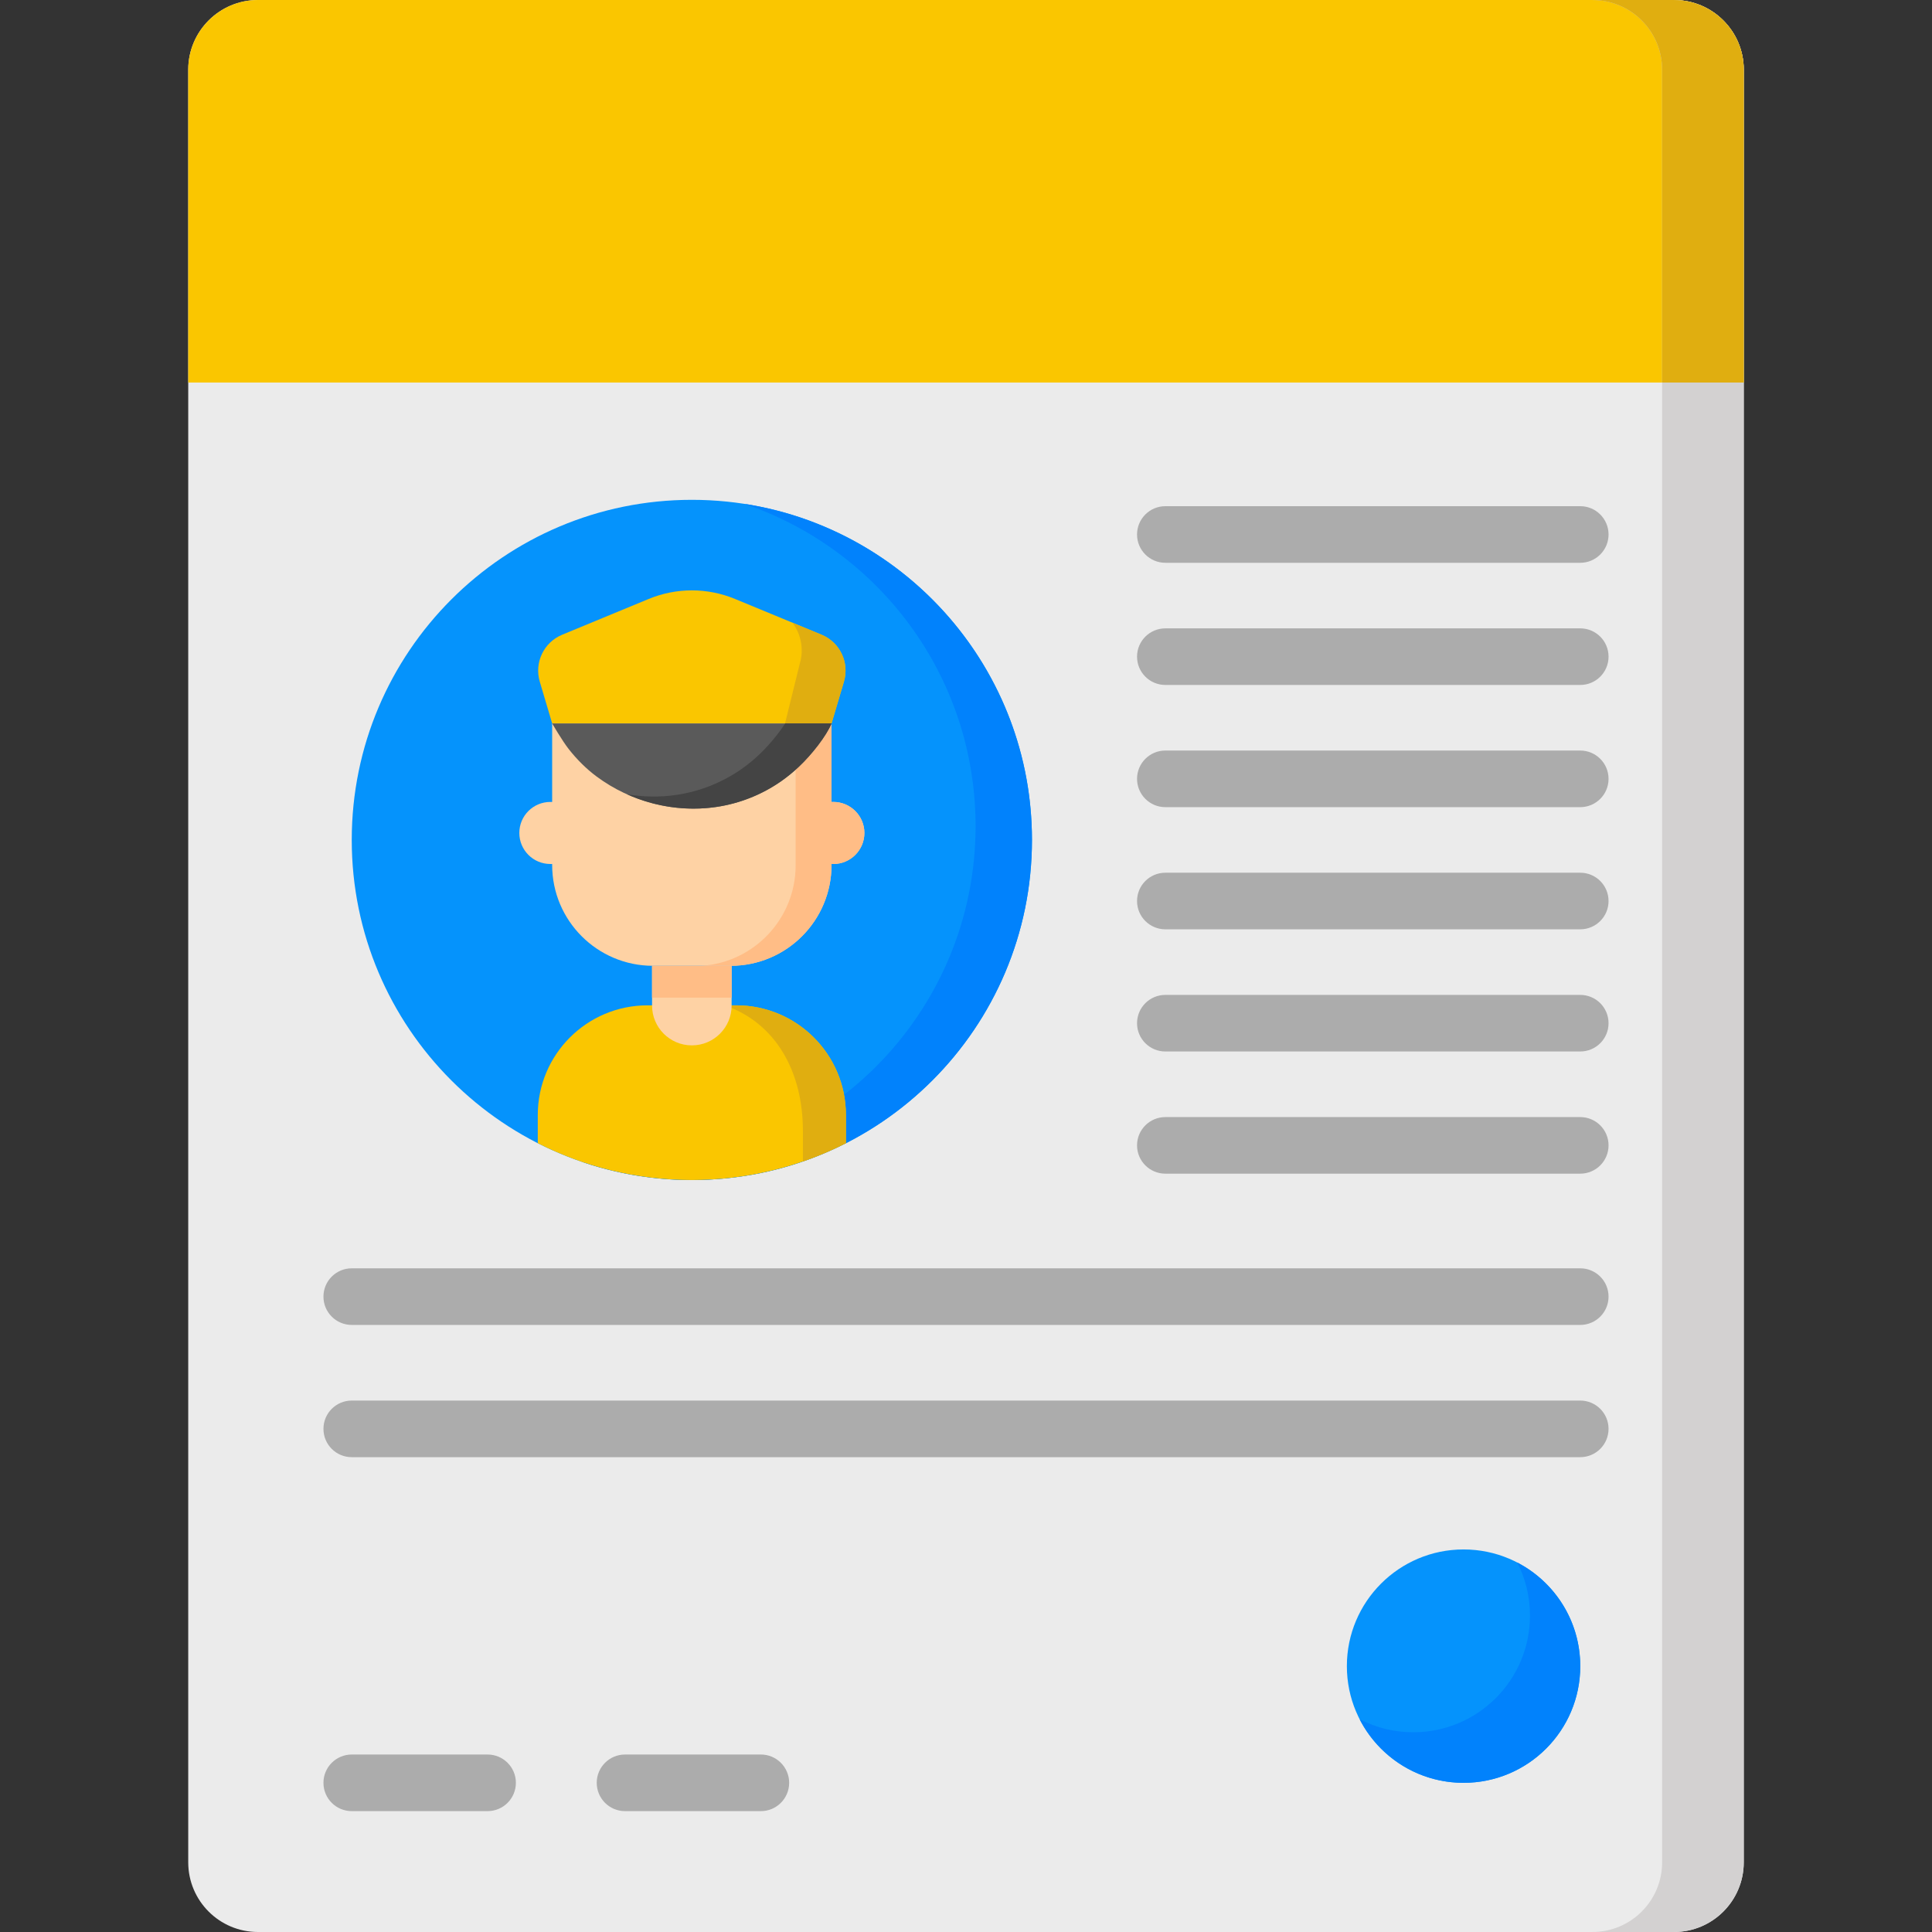 <svg width="96" height="96" viewBox="0 0 96 96" fill="none" xmlns="http://www.w3.org/2000/svg">
<rect x="0" y="0" width="96" height="96" fill="#333333" stroke="none"/>
<g clip-path="url(#clip0)">
<path d="M83.182 96H12.818C10.904 96 9.353 94.449 9.353 92.536V3.464C9.353 1.551 10.904 0 12.818 0H83.182C85.095 0 86.646 1.551 86.646 3.464V92.536C86.646 94.449 85.095 96 83.182 96Z" fill="#EBEBEB"/>
<path d="M86.646 19.008H9.353V3.464C9.353 1.551 10.904 0 12.818 0H83.182C85.095 0 86.646 1.551 86.646 3.464V19.008Z" fill="#FAC600"/>
<path d="M86.647 3.464V92.536C86.647 94.449 85.095 95.999 83.181 95.999H79.126C81.04 95.999 82.59 94.449 82.59 92.536V3.464C82.59 1.551 81.04 0.001 79.126 0.001H83.181C85.095 0.001 86.647 1.551 86.647 3.464Z" fill="#D3D1D1"/>
<path d="M86.647 3.464V19.009H82.59V3.464C82.59 1.551 81.04 0.001 79.126 0.001H83.181C85.095 0.001 86.647 1.551 86.647 3.464Z" fill="#E0AE10"/>
<path d="M78.522 27.965H57.906C57.129 27.965 56.499 27.335 56.499 26.559C56.499 25.782 57.129 25.152 57.906 25.152H78.522C79.298 25.152 79.928 25.782 79.928 26.559C79.928 27.335 79.298 27.965 78.522 27.965Z" fill="#ACACAC"/>
<path d="M78.522 34.035H57.906C57.129 34.035 56.499 33.406 56.499 32.629C56.499 31.852 57.129 31.223 57.906 31.223H78.522C79.298 31.223 79.928 31.852 79.928 32.629C79.928 33.406 79.298 34.035 78.522 34.035Z" fill="#ACACAC"/>
<path d="M78.522 40.107H57.906C57.129 40.107 56.499 39.477 56.499 38.7C56.499 37.924 57.129 37.294 57.906 37.294H78.522C79.298 37.294 79.928 37.924 79.928 38.7C79.928 39.477 79.298 40.107 78.522 40.107Z" fill="#ACACAC"/>
<path d="M78.522 46.177H57.906C57.129 46.177 56.499 45.548 56.499 44.771C56.499 43.994 57.129 43.365 57.906 43.365H78.522C79.298 43.365 79.928 43.994 79.928 44.771C79.928 45.548 79.298 46.177 78.522 46.177Z" fill="#ACACAC"/>
<path d="M78.522 52.248H57.906C57.129 52.248 56.499 51.619 56.499 50.842C56.499 50.065 57.129 49.436 57.906 49.436H78.522C79.298 49.436 79.928 50.065 79.928 50.842C79.928 51.619 79.298 52.248 78.522 52.248Z" fill="#ACACAC"/>
<path d="M78.522 58.319H57.906C57.129 58.319 56.499 57.69 56.499 56.913C56.499 56.136 57.129 55.507 57.906 55.507H78.522C79.298 55.507 79.928 56.136 79.928 56.913C79.928 57.69 79.298 58.319 78.522 58.319Z" fill="#ACACAC"/>
<path d="M78.521 65.835H17.478C16.701 65.835 16.072 65.205 16.072 64.428C16.072 63.651 16.701 63.022 17.478 63.022H78.521C79.298 63.022 79.928 63.651 79.928 64.428C79.928 65.205 79.298 65.835 78.521 65.835Z" fill="#ACACAC"/>
<path d="M78.521 72.406H17.478C16.701 72.406 16.072 71.776 16.072 70.999C16.072 70.223 16.701 69.593 17.478 69.593H78.521C79.298 69.593 79.928 70.223 79.928 70.999C79.928 71.776 79.298 72.406 78.521 72.406Z" fill="#ACACAC"/>
<path d="M72.723 88.587C75.926 88.587 78.522 85.991 78.522 82.789C78.522 79.587 75.926 76.991 72.723 76.991C69.521 76.991 66.925 79.587 66.925 82.789C66.925 85.991 69.521 88.587 72.723 88.587Z" fill="#0593FC"/>
<path d="M78.522 82.789C78.522 85.992 75.926 88.587 72.723 88.587C70.472 88.587 68.518 87.304 67.559 85.425C68.357 85.841 69.264 86.075 70.226 86.075C73.429 86.075 76.024 83.479 76.024 80.276C76.024 79.327 75.796 78.431 75.39 77.64C77.252 78.605 78.522 80.549 78.522 82.789Z" fill="#0182FC"/>
<path d="M24.227 89.994H17.478C16.701 89.994 16.072 89.364 16.072 88.587C16.072 87.811 16.701 87.181 17.478 87.181H24.227C25.004 87.181 25.634 87.811 25.634 88.587C25.634 89.364 25.004 89.994 24.227 89.994Z" fill="#ACACAC"/>
<path d="M37.807 89.994H31.058C30.281 89.994 29.651 89.364 29.651 88.587C29.651 87.811 30.281 87.181 31.058 87.181H37.807C38.583 87.181 39.213 87.811 39.213 88.587C39.213 89.364 38.583 89.994 37.807 89.994Z" fill="#ACACAC"/>
<path d="M34.378 58.635C43.711 58.635 51.277 51.069 51.277 41.736C51.277 32.402 43.711 24.836 34.378 24.836C25.044 24.836 17.478 32.402 17.478 41.736C17.478 51.069 25.044 58.635 34.378 58.635Z" fill="#0593FC"/>
<path d="M51.278 41.736C51.278 51.069 43.711 58.636 34.377 58.636C32.484 58.636 30.662 58.324 28.962 57.748C29.814 57.881 30.686 57.95 31.576 57.95C40.91 57.95 48.476 50.383 48.476 41.051C48.476 33.608 43.666 27.29 36.985 25.036C45.081 26.29 51.278 33.289 51.278 41.736Z" fill="#0182FC"/>
<path d="M42.033 55.402V56.805C39.735 57.975 37.134 58.635 34.378 58.635C31.621 58.635 29.02 57.975 26.722 56.805V55.402C26.722 52.394 29.163 49.955 32.171 49.955H36.584C39.593 49.955 42.033 52.394 42.033 55.402Z" fill="#FAC600"/>
<path d="M42.033 55.403V56.806C41.346 57.154 40.632 57.459 39.895 57.714V56.18C39.895 53.3 38.591 50.851 36.014 49.955H36.584C39.593 49.955 42.033 52.394 42.033 55.403Z" fill="#E0AE10"/>
<path d="M32.232 29.762L27.934 31.539C27.02 31.917 26.54 32.924 26.821 33.872L27.437 35.948H34.378H34.378H41.318L41.934 33.872C42.215 32.924 41.735 31.917 40.822 31.539L36.524 29.762C35.149 29.193 33.606 29.193 32.232 29.762Z" fill="#FAC600"/>
<path d="M41.934 33.871L41.318 35.947H39.008L39.742 32.971C39.955 32.253 39.799 31.505 39.375 30.94L40.822 31.539C41.736 31.917 42.215 32.924 41.934 33.871Z" fill="#E0AE10"/>
<path d="M41.409 39.848H41.318V35.948H27.437V39.848H27.346C26.494 39.848 25.805 40.538 25.805 41.389C25.805 42.241 26.495 42.931 27.346 42.931H27.437V42.98C27.437 45.747 29.68 47.99 32.447 47.99H36.308C39.075 47.99 41.318 45.747 41.318 42.98V42.931H41.409C42.261 42.931 42.951 42.241 42.951 41.389C42.951 40.538 42.26 39.848 41.409 39.848Z" fill="#FED2A4"/>
<path d="M42.951 41.389C42.951 42.24 42.261 42.931 41.41 42.931H41.318V42.981C41.318 45.747 39.075 47.99 36.308 47.99H34.869C37.475 47.815 39.535 45.644 39.535 42.992V35.959L41.318 35.948V39.848H41.41C41.835 39.848 42.22 40.021 42.499 40.3C42.778 40.579 42.951 40.964 42.951 41.389Z" fill="#FFBD86"/>
<path d="M34.377 35.948C34.377 35.948 27.442 35.948 27.437 35.948C27.437 35.948 27.936 36.809 28.257 37.218C28.659 37.73 29.122 38.196 29.645 38.585C31.336 39.842 33.51 40.407 35.597 40.097C36.752 39.925 37.861 39.486 38.818 38.816C39.126 38.6 39.419 38.36 39.693 38.101C40.353 37.48 41.069 36.554 41.318 35.948H34.377Z" fill="#5A5A5A"/>
<path d="M41.318 35.947C41.069 36.553 40.354 37.479 39.692 38.101C39.419 38.36 39.126 38.6 38.817 38.816C37.861 39.486 36.753 39.925 35.597 40.096C34.09 40.321 32.538 40.088 31.155 39.468C31.966 39.605 32.8 39.618 33.62 39.497C34.775 39.326 35.883 38.885 36.841 38.216C37.149 38 37.442 37.759 37.717 37.501C38.183 37.062 38.678 36.469 39.015 35.947H41.318V35.947Z" fill="#444444"/>
<path d="M34.378 51.944C33.286 51.944 32.401 51.059 32.401 49.967V47.99H36.354V49.967C36.354 51.059 35.469 51.944 34.378 51.944Z" fill="#FED2A4"/>
<path d="M32.4 47.991H36.355V49.572H32.4V47.991Z" fill="#FFBD86"/>
</g>
<defs>
<clipPath id="clip0">
<path d="M0 0H96V96H0V0Z" fill="white"/>
</clipPath>
</defs>
</svg>
